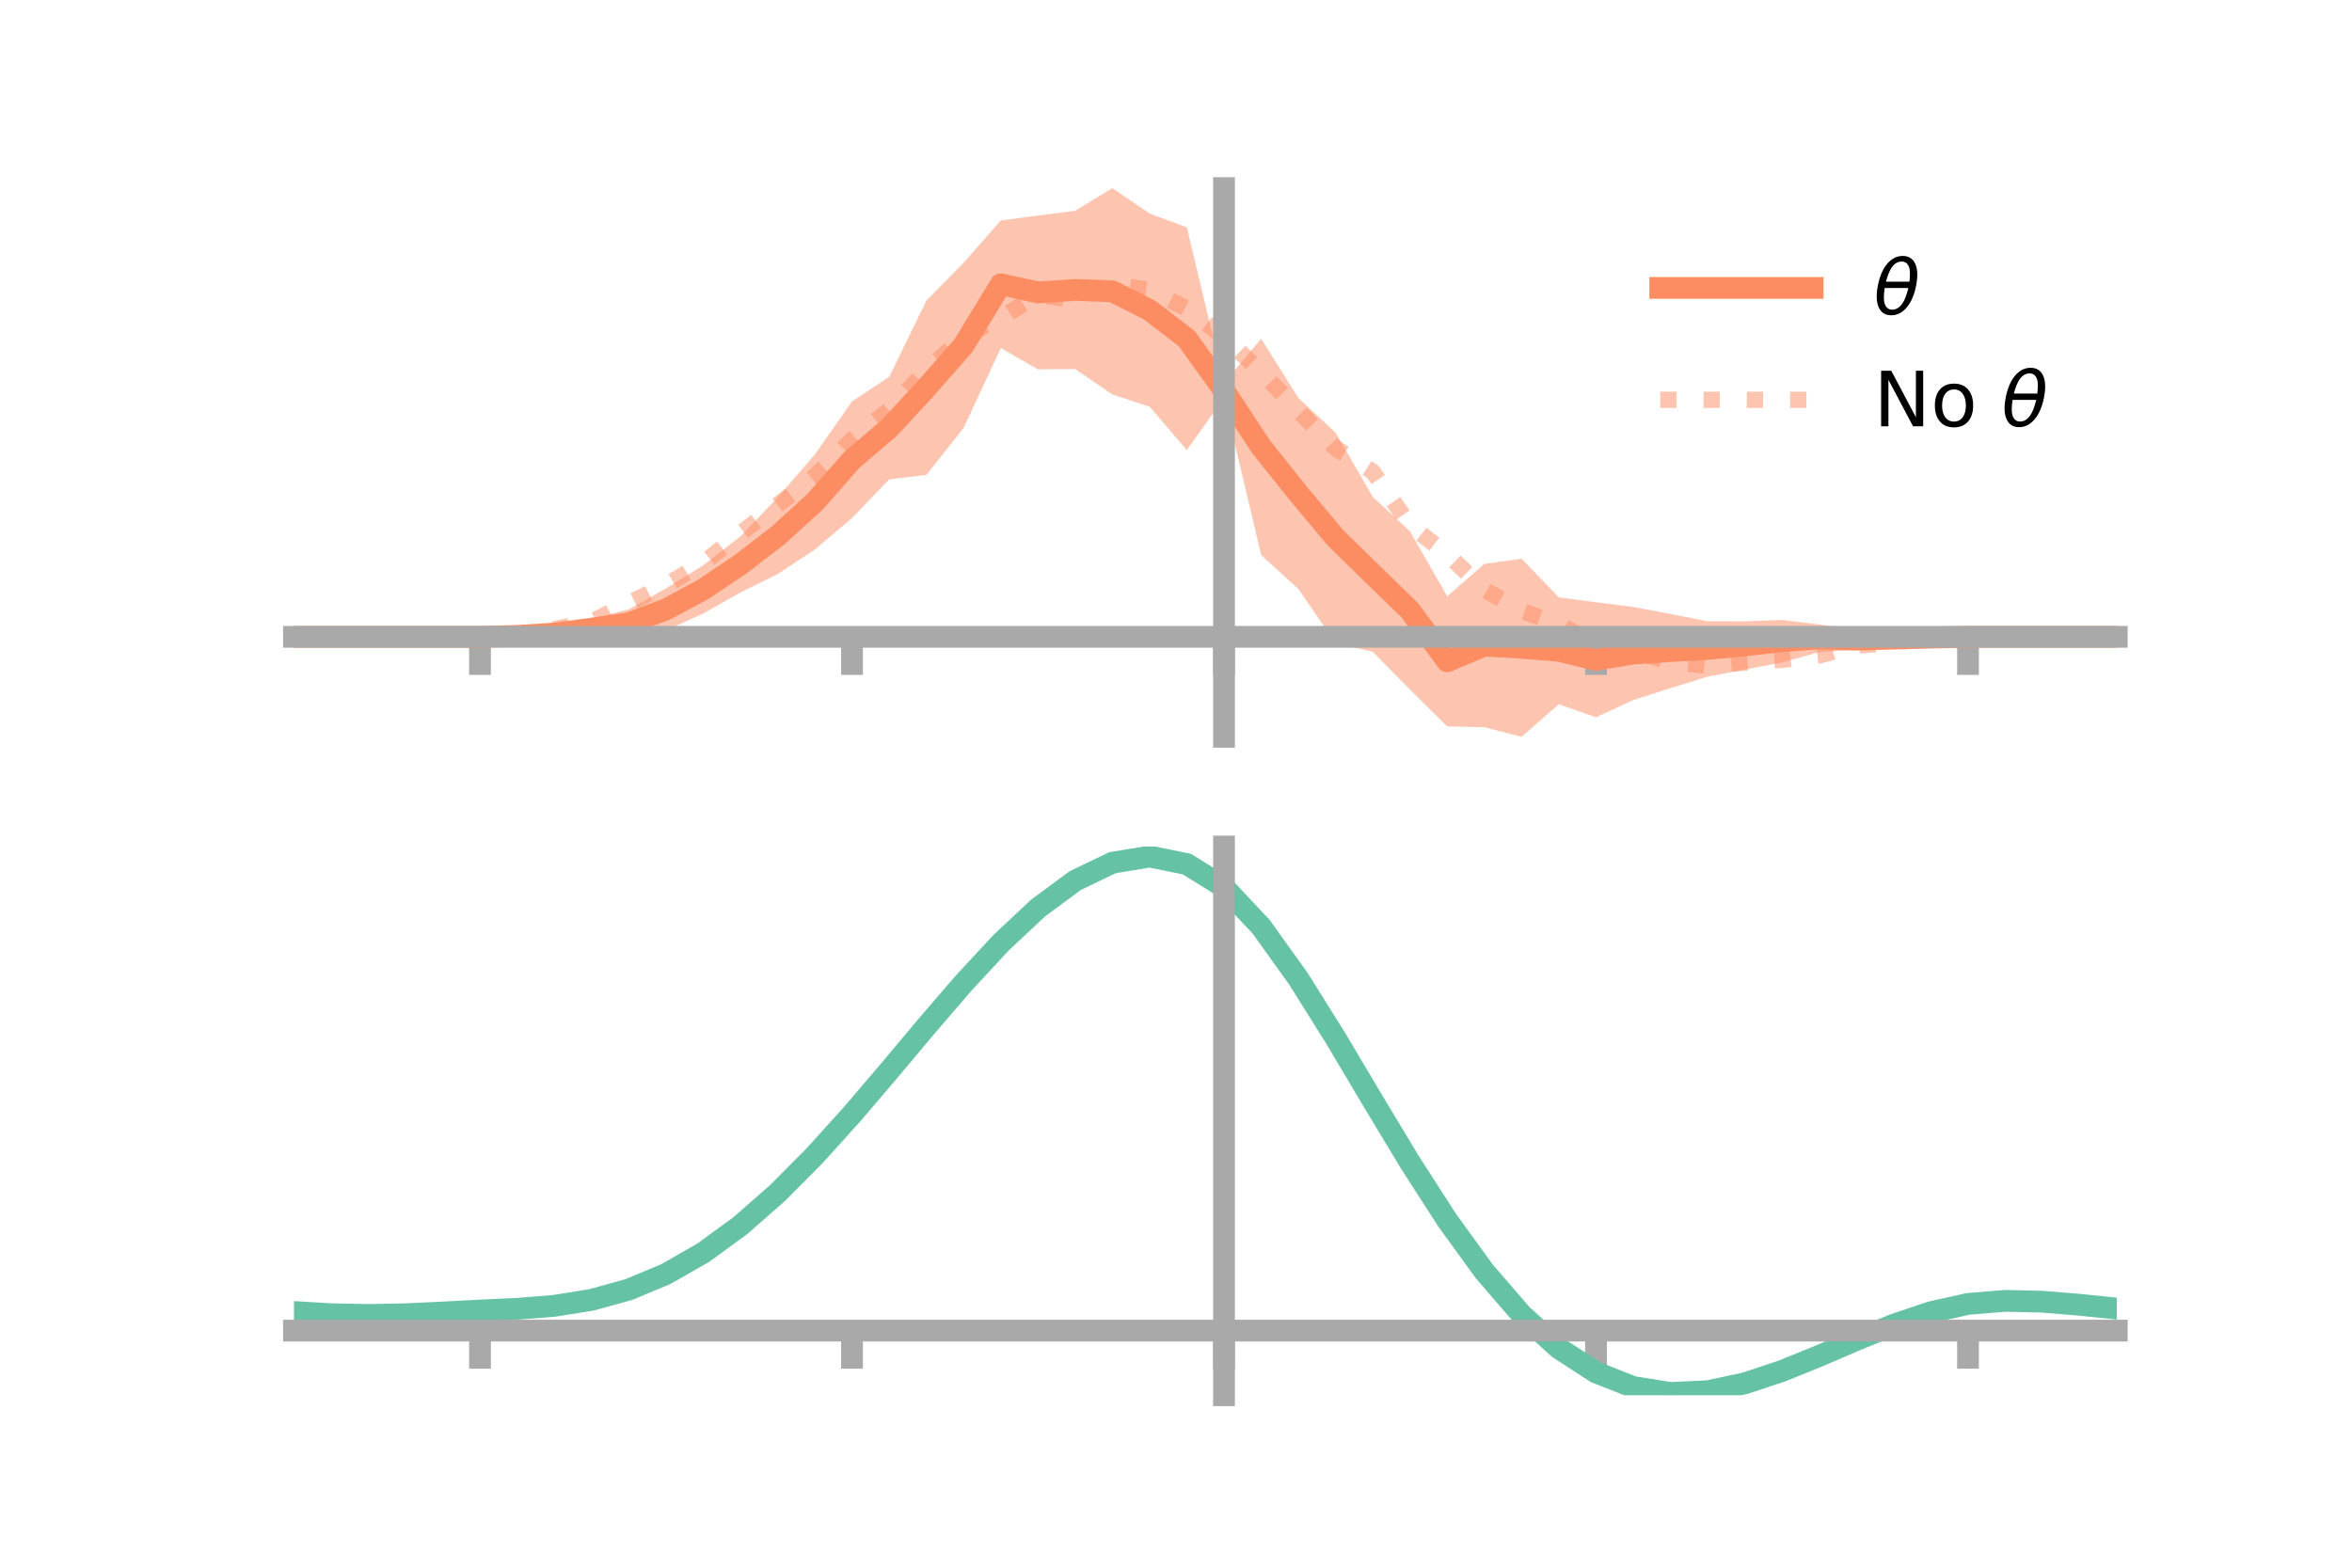 <?xml version="1.0" encoding="utf-8" standalone="no"?>
<!DOCTYPE svg PUBLIC "-//W3C//DTD SVG 1.1//EN"
  "http://www.w3.org/Graphics/SVG/1.1/DTD/svg11.dtd">
<!-- Created with matplotlib (https://matplotlib.org/) -->
<svg height="144pt" version="1.1" viewBox="0 0 216 144" width="216pt" xmlns="http://www.w3.org/2000/svg" xmlns:xlink="http://www.w3.org/1999/xlink">
 <defs>
  <style type="text/css">*{stroke-linecap:butt;stroke-linejoin:round;}</style>
 </defs>
 <g id="figure_1">
  <g id="patch_1">
   <path d="M 0 144 
L 216 144 
L 216 0 
L 0 0 
z
" style="fill:none;"/>
  </g>
  <g id="axes_1">
   <g id="patch_2">
    <path d="M 27 67.68 
L 194.4 67.68 
L 194.4 17.28 
L 27 17.28 
z
" style="fill:none;"/>
   </g>
   <g id="PolyCollection_1">
    <path clip-path="url(#p01dfab3a1e)" d="M 27 58.497 
L 27 58.497 
L 30.416 58.497 
L 33.833 58.497 
L 37.249 58.497 
L 40.665 58.497 
L 44.082 58.496 
L 47.498 58.251 
L 50.914 57.772 
L 54.331 56.823 
L 57.747 55.972 
L 61.163 54.042 
L 64.58 51.93 
L 67.996 49.268 
L 71.412 45.701 
L 74.829 41.752 
L 78.245 36.878 
L 81.661 34.614 
L 85.078 27.613 
L 88.494 24.14 
L 91.91 20.251 
L 95.327 19.798 
L 98.743 19.362 
L 102.159 17.28 
L 105.576 19.615 
L 108.992 20.877 
L 112.408 35.165 
L 115.824 31.116 
L 119.241 36.563 
L 122.657 39.744 
L 126.073 45.643 
L 129.49 48.814 
L 132.906 54.769 
L 136.322 51.8 
L 139.739 51.318 
L 143.155 54.87 
L 146.571 55.322 
L 149.988 55.748 
L 153.404 56.395 
L 156.82 57.061 
L 160.237 57.071 
L 163.653 56.942 
L 167.069 57.362 
L 170.486 57.835 
L 173.902 58.233 
L 177.318 58.41 
L 180.735 58.496 
L 184.151 58.497 
L 187.567 58.497 
L 190.984 58.497 
L 194.4 58.497 
L 194.4 58.497 
L 194.4 58.497 
L 190.984 58.497 
L 187.567 58.497 
L 184.151 58.497 
L 180.735 58.498 
L 177.318 58.725 
L 173.902 59.08 
L 170.486 59.678 
L 167.069 59.905 
L 163.653 60.854 
L 160.237 61.496 
L 156.82 62.157 
L 153.404 63.213 
L 149.988 64.305 
L 146.571 65.886 
L 143.155 64.687 
L 139.739 67.68 
L 136.322 66.801 
L 132.906 66.718 
L 129.49 63.334 
L 126.073 59.871 
L 122.657 59.079 
L 119.241 54.107 
L 115.824 50.992 
L 112.408 36.574 
L 108.992 41.339 
L 105.576 37.358 
L 102.159 36.236 
L 98.743 33.897 
L 95.327 33.928 
L 91.91 31.974 
L 88.494 39.309 
L 85.078 43.624 
L 81.661 44.03 
L 78.245 47.584 
L 74.829 50.479 
L 71.412 52.735 
L 67.996 54.423 
L 64.58 56.351 
L 61.163 57.911 
L 57.747 58.534 
L 54.331 58.678 
L 50.914 58.625 
L 47.498 58.57 
L 44.082 58.498 
L 40.665 58.497 
L 37.249 58.497 
L 33.833 58.497 
L 30.416 58.497 
L 27 58.497 
z
" style="fill:#fc8d62;fill-opacity:0.5;"/>
   </g>
   <g id="matplotlib.axis_1">
    <g id="xtick_1">
     <g id="line2d_1">
      <defs>
       <path d="M 0 0 
L 0 3.5 
" id="md81a22aa35" style="stroke:#a9a9a9;stroke-width:2;"/>
      </defs>
      <g>
       <use style="fill:#a9a9a9;stroke:#a9a9a9;stroke-width:2;" x="44.082" xlink:href="#md81a22aa35" y="58.497"/>
      </g>
     </g>
    </g>
    <g id="xtick_2">
     <g id="line2d_2">
      <g>
       <use style="fill:#a9a9a9;stroke:#a9a9a9;stroke-width:2;" x="78.245" xlink:href="#md81a22aa35" y="58.497"/>
      </g>
     </g>
    </g>
    <g id="xtick_3">
     <g id="line2d_3">
      <g>
       <use style="fill:#a9a9a9;stroke:#a9a9a9;stroke-width:2;" x="112.408" xlink:href="#md81a22aa35" y="58.497"/>
      </g>
     </g>
    </g>
    <g id="xtick_4">
     <g id="line2d_4">
      <g>
       <use style="fill:#a9a9a9;stroke:#a9a9a9;stroke-width:2;" x="146.571" xlink:href="#md81a22aa35" y="58.497"/>
      </g>
     </g>
    </g>
    <g id="xtick_5">
     <g id="line2d_5">
      <g>
       <use style="fill:#a9a9a9;stroke:#a9a9a9;stroke-width:2;" x="180.735" xlink:href="#md81a22aa35" y="58.497"/>
      </g>
     </g>
    </g>
   </g>
   <g id="matplotlib.axis_2"/>
   <g id="line2d_6">
    <path clip-path="url(#p01dfab3a1e)" d="M 27 58.497 
L 30.416 58.497 
L 33.833 58.497 
L 37.249 58.497 
L 40.665 58.497 
L 44.082 58.497 
L 47.498 58.411 
L 50.914 58.199 
L 54.331 57.751 
L 57.747 57.253 
L 61.163 55.977 
L 64.58 54.14 
L 67.996 51.845 
L 71.412 49.218 
L 74.829 46.116 
L 78.245 42.231 
L 81.661 39.322 
L 85.078 35.619 
L 88.494 31.725 
L 91.91 26.112 
L 95.327 26.863 
L 98.743 26.63 
L 102.159 26.758 
L 105.576 28.486 
L 108.992 31.108 
L 112.408 35.869 
L 115.824 41.054 
L 119.241 45.335 
L 122.657 49.411 
L 126.073 52.757 
L 129.49 56.074 
L 132.906 60.743 
L 136.322 59.3 
L 139.739 59.499 
L 143.155 59.778 
L 146.571 60.604 
L 149.988 60.026 
L 153.404 59.804 
L 156.82 59.609 
L 160.237 59.284 
L 163.653 58.898 
L 167.069 58.634 
L 170.486 58.756 
L 173.902 58.656 
L 177.318 58.568 
L 180.735 58.497 
L 184.151 58.497 
L 187.567 58.497 
L 190.984 58.497 
L 194.4 58.497 
" style="fill:none;stroke:#fc8d62;stroke-linecap:square;stroke-width:2;"/>
   </g>
   <g id="line2d_7">
    <path clip-path="url(#p01dfab3a1e)" d="M 27 58.497 
L 30.416 58.497 
L 33.833 58.497 
L 37.249 58.497 
L 40.665 58.497 
L 44.082 58.495 
L 47.498 58.362 
L 50.914 57.792 
L 54.331 57.097 
L 57.747 55.406 
L 61.163 53.747 
L 64.58 51.716 
L 67.996 48.994 
L 71.412 46.378 
L 74.829 43.745 
L 78.245 40.374 
L 81.661 37.658 
L 85.078 34.022 
L 88.494 30.965 
L 91.91 29.216 
L 95.327 27.067 
L 98.743 27.6 
L 102.159 26.112 
L 105.576 26.634 
L 108.992 28.342 
L 112.408 30.956 
L 115.824 34.164 
L 119.241 37.752 
L 122.657 41.17 
L 126.073 43.335 
L 129.49 48.253 
L 132.906 50.9 
L 136.322 54.162 
L 139.739 56.111 
L 143.155 57.332 
L 146.571 59.163 
L 149.988 59.843 
L 153.404 60.787 
L 156.82 61.165 
L 160.237 60.853 
L 163.653 60.612 
L 167.069 60.207 
L 170.486 59.311 
L 173.902 59.026 
L 177.318 58.608 
L 180.735 58.499 
L 184.151 58.497 
L 187.567 58.497 
L 190.984 58.497 
L 194.4 58.497 
" style="fill:none;stroke:#fc8d62;stroke-dasharray:1.5,2.475;stroke-dashoffset:0;stroke-opacity:0.5;stroke-width:1.5;"/>
   </g>
   <g id="patch_3">
    <path d="M 112.408 67.68 
L 112.408 17.28 
" style="fill:none;stroke:#a9a9a9;stroke-linecap:square;stroke-linejoin:miter;stroke-width:2;"/>
   </g>
   <g id="patch_4">
    <path d="M 194.4 67.68 
L 194.4 17.28 
" style="fill:none;"/>
   </g>
   <g id="patch_5">
    <path d="M 27 58.497 
L 194.4 58.497 
" style="fill:none;stroke:#a9a9a9;stroke-linecap:square;stroke-linejoin:miter;stroke-width:2;"/>
   </g>
   <g id="patch_6">
    <path d="M 27 17.28 
L 194.4 17.28 
" style="fill:none;"/>
   </g>
   <g id="legend_1">
    <g id="line2d_8">
     <path d="M 152.47 26.449 
L 166.47 26.449 
" style="fill:none;stroke:#fc8d62;stroke-linecap:square;stroke-width:2;"/>
    </g>
    <g id="line2d_9"/>
    <g id="text_1">
     <!-- $\theta$ -->
     <g transform="translate(172.07 28.899)scale(0.07 -0.07)">
      <defs>
       <path d="M 45.516 34.672 
L 14.453 34.672 
Q 12.359 20.062 14.5 13.875 
Q 17.188 6.25 24.469 6.25 
Q 31.781 6.25 37.359 13.922 
Q 42.234 20.656 45.516 34.672 
z
M 47.016 42.969 
Q 48.344 56.844 46.625 61.719 
Q 43.953 69.438 36.766 69.438 
Q 29.297 69.438 23.828 61.812 
Q 19.531 55.672 16.156 42.969 
z
M 38.188 76.766 
Q 49.906 76.766 54.594 66.406 
Q 59.281 56.109 55.719 37.844 
Q 52.203 19.625 43.453 9.281 
Q 34.766 -1.125 23.047 -1.125 
Q 11.281 -1.125 6.641 9.281 
Q 2 19.625 5.516 37.844 
Q 9.078 56.109 17.719 66.406 
Q 26.422 76.766 38.188 76.766 
z
" id="DejaVuSans-Oblique-952"/>
      </defs>
      <use transform="translate(0 0.234)" xlink:href="#DejaVuSans-Oblique-952"/>
     </g>
    </g>
    <g id="line2d_10">
     <path d="M 152.47 36.724 
L 166.47 36.724 
" style="fill:none;stroke:#fc8d62;stroke-dasharray:1.5,2.475;stroke-dashoffset:0;stroke-opacity:0.5;stroke-width:1.5;"/>
    </g>
    <g id="line2d_11"/>
    <g id="text_2">
     <!-- No $\theta$ -->
     <g transform="translate(172.07 39.174)scale(0.07 -0.07)">
      <defs>
       <path d="M 9.812 72.906 
L 23.094 72.906 
L 55.422 11.922 
L 55.422 72.906 
L 64.984 72.906 
L 64.984 0 
L 51.703 0 
L 19.391 60.984 
L 19.391 0 
L 9.812 0 
z
" id="DejaVuSans-78"/>
       <path d="M 30.609 48.391 
Q 23.391 48.391 19.188 42.75 
Q 14.984 37.109 14.984 27.297 
Q 14.984 17.484 19.156 11.844 
Q 23.344 6.203 30.609 6.203 
Q 37.797 6.203 41.984 11.859 
Q 46.188 17.531 46.188 27.297 
Q 46.188 37.016 41.984 42.703 
Q 37.797 48.391 30.609 48.391 
z
M 30.609 56 
Q 42.328 56 49.016 48.375 
Q 55.719 40.766 55.719 27.297 
Q 55.719 13.875 49.016 6.219 
Q 42.328 -1.422 30.609 -1.422 
Q 18.844 -1.422 12.172 6.219 
Q 5.516 13.875 5.516 27.297 
Q 5.516 40.766 12.172 48.375 
Q 18.844 56 30.609 56 
z
" id="DejaVuSans-111"/>
       <path id="DejaVuSans-32"/>
      </defs>
      <use transform="translate(0 0.234)" xlink:href="#DejaVuSans-78"/>
      <use transform="translate(74.805 0.234)" xlink:href="#DejaVuSans-111"/>
      <use transform="translate(135.986 0.234)" xlink:href="#DejaVuSans-32"/>
      <use transform="translate(167.773 0.234)" xlink:href="#DejaVuSans-Oblique-952"/>
     </g>
    </g>
   </g>
  </g>
  <g id="axes_2">
   <g id="patch_7">
    <path d="M 27 128.16 
L 194.4 128.16 
L 194.4 77.76 
L 27 77.76 
z
" style="fill:none;"/>
   </g>
   <g id="PolyCollection_2">
    <path clip-path="url(#p894ec3ad16)" d="M 27 120.553 
L 27 120.474 
L 30.416 120.688 
L 33.833 120.755 
L 37.249 120.681 
L 40.665 120.513 
L 44.082 120.323 
L 47.498 120.159 
L 50.914 119.88 
L 54.331 119.326 
L 57.747 118.371 
L 61.163 116.923 
L 64.58 114.931 
L 67.996 112.387 
L 71.412 109.322 
L 74.829 105.804 
L 78.245 101.933 
L 81.661 97.839 
L 85.078 93.676 
L 88.494 89.618 
L 91.91 85.855 
L 95.327 82.586 
L 98.743 80.014 
L 102.159 78.339 
L 105.576 77.76 
L 108.992 78.463 
L 112.408 80.618 
L 115.824 84.308 
L 119.241 89.143 
L 122.657 94.683 
L 126.073 100.514 
L 129.49 106.274 
L 132.906 111.664 
L 136.322 116.449 
L 139.739 120.462 
L 143.155 123.604 
L 146.571 125.838 
L 149.988 127.192 
L 153.404 127.737 
L 156.82 127.587 
L 160.237 126.876 
L 163.653 125.758 
L 167.069 124.395 
L 170.486 122.95 
L 173.902 121.583 
L 177.318 120.446 
L 180.735 119.69 
L 184.151 119.411 
L 187.567 119.496 
L 190.984 119.788 
L 194.4 120.149 
L 194.4 120.253 
L 194.4 120.253 
L 190.984 119.915 
L 187.567 119.642 
L 184.151 119.567 
L 180.735 119.853 
L 177.318 120.622 
L 173.902 121.789 
L 170.486 123.202 
L 167.069 124.699 
L 163.653 126.109 
L 160.237 127.263 
L 156.82 127.997 
L 153.404 128.16 
L 149.988 127.623 
L 146.571 126.289 
L 143.155 124.099 
L 139.739 121.04 
L 136.322 117.147 
L 132.906 112.51 
L 129.49 107.287 
L 126.073 101.701 
L 122.657 96.04 
L 119.241 90.657 
L 115.824 85.954 
L 112.408 82.366 
L 108.992 80.275 
L 105.576 79.593 
L 102.159 80.152 
L 98.743 81.767 
L 95.327 84.242 
L 91.91 87.383 
L 88.494 90.992 
L 85.078 94.879 
L 81.661 98.861 
L 78.245 102.774 
L 74.829 106.472 
L 71.412 109.834 
L 67.996 112.766 
L 64.58 115.206 
L 61.163 117.127 
L 57.747 118.535 
L 54.331 119.47 
L 50.914 120.013 
L 47.498 120.282 
L 44.082 120.435 
L 40.665 120.608 
L 37.249 120.758 
L 33.833 120.817 
L 30.416 120.75 
L 27 120.553 
z
" style="fill:#66c2a5;fill-opacity:0.5;"/>
   </g>
   <g id="matplotlib.axis_3">
    <g id="xtick_6">
     <g id="line2d_12">
      <g>
       <use style="fill:#a9a9a9;stroke:#a9a9a9;stroke-width:2;" x="44.082" xlink:href="#md81a22aa35" y="122.225"/>
      </g>
     </g>
    </g>
    <g id="xtick_7">
     <g id="line2d_13">
      <g>
       <use style="fill:#a9a9a9;stroke:#a9a9a9;stroke-width:2;" x="78.245" xlink:href="#md81a22aa35" y="122.225"/>
      </g>
     </g>
    </g>
    <g id="xtick_8">
     <g id="line2d_14">
      <g>
       <use style="fill:#a9a9a9;stroke:#a9a9a9;stroke-width:2;" x="112.408" xlink:href="#md81a22aa35" y="122.225"/>
      </g>
     </g>
    </g>
    <g id="xtick_9">
     <g id="line2d_15">
      <g>
       <use style="fill:#a9a9a9;stroke:#a9a9a9;stroke-width:2;" x="146.571" xlink:href="#md81a22aa35" y="122.225"/>
      </g>
     </g>
    </g>
    <g id="xtick_10">
     <g id="line2d_16">
      <g>
       <use style="fill:#a9a9a9;stroke:#a9a9a9;stroke-width:2;" x="180.735" xlink:href="#md81a22aa35" y="122.225"/>
      </g>
     </g>
    </g>
   </g>
   <g id="matplotlib.axis_4"/>
   <g id="line2d_17">
    <path clip-path="url(#p894ec3ad16)" d="M 27 120.513 
L 30.416 120.719 
L 33.833 120.786 
L 37.249 120.72 
L 40.665 120.56 
L 44.082 120.379 
L 47.498 120.22 
L 50.914 119.946 
L 54.331 119.398 
L 57.747 118.453 
L 61.163 117.025 
L 64.58 115.069 
L 67.996 112.576 
L 71.412 109.578 
L 74.829 106.138 
L 78.245 102.354 
L 81.661 98.35 
L 85.078 94.277 
L 88.494 90.305 
L 91.91 86.619 
L 95.327 83.414 
L 98.743 80.89 
L 102.159 79.246 
L 105.576 78.677 
L 108.992 79.369 
L 112.408 81.492 
L 115.824 85.131 
L 119.241 89.9 
L 122.657 95.361 
L 126.073 101.107 
L 129.49 106.781 
L 132.906 112.087 
L 136.322 116.798 
L 139.739 120.751 
L 143.155 123.851 
L 146.571 126.064 
L 149.988 127.407 
L 153.404 127.949 
L 156.82 127.792 
L 160.237 127.069 
L 163.653 125.933 
L 167.069 124.547 
L 170.486 123.076 
L 173.902 121.686 
L 177.318 120.534 
L 180.735 119.771 
L 184.151 119.489 
L 187.567 119.569 
L 190.984 119.851 
L 194.4 120.201 
" style="fill:none;stroke:#66c2a5;stroke-linecap:square;stroke-width:2;"/>
   </g>
   <g id="patch_8">
    <path d="M 112.408 128.16 
L 112.408 77.76 
" style="fill:none;stroke:#a9a9a9;stroke-linecap:square;stroke-linejoin:miter;stroke-width:2;"/>
   </g>
   <g id="patch_9">
    <path d="M 194.4 128.16 
L 194.4 77.76 
" style="fill:none;"/>
   </g>
   <g id="patch_10">
    <path d="M 27 122.225 
L 194.4 122.225 
" style="fill:none;stroke:#a9a9a9;stroke-linecap:square;stroke-linejoin:miter;stroke-width:2;"/>
   </g>
   <g id="patch_11">
    <path d="M 27 77.76 
L 194.4 77.76 
" style="fill:none;"/>
   </g>
  </g>
 </g>
 <defs>
  <clipPath id="p01dfab3a1e">
   <rect height="50.4" width="167.4" x="27" y="17.28"/>
  </clipPath>
  <clipPath id="p894ec3ad16">
   <rect height="50.4" width="167.4" x="27" y="77.76"/>
  </clipPath>
 </defs>
</svg>
